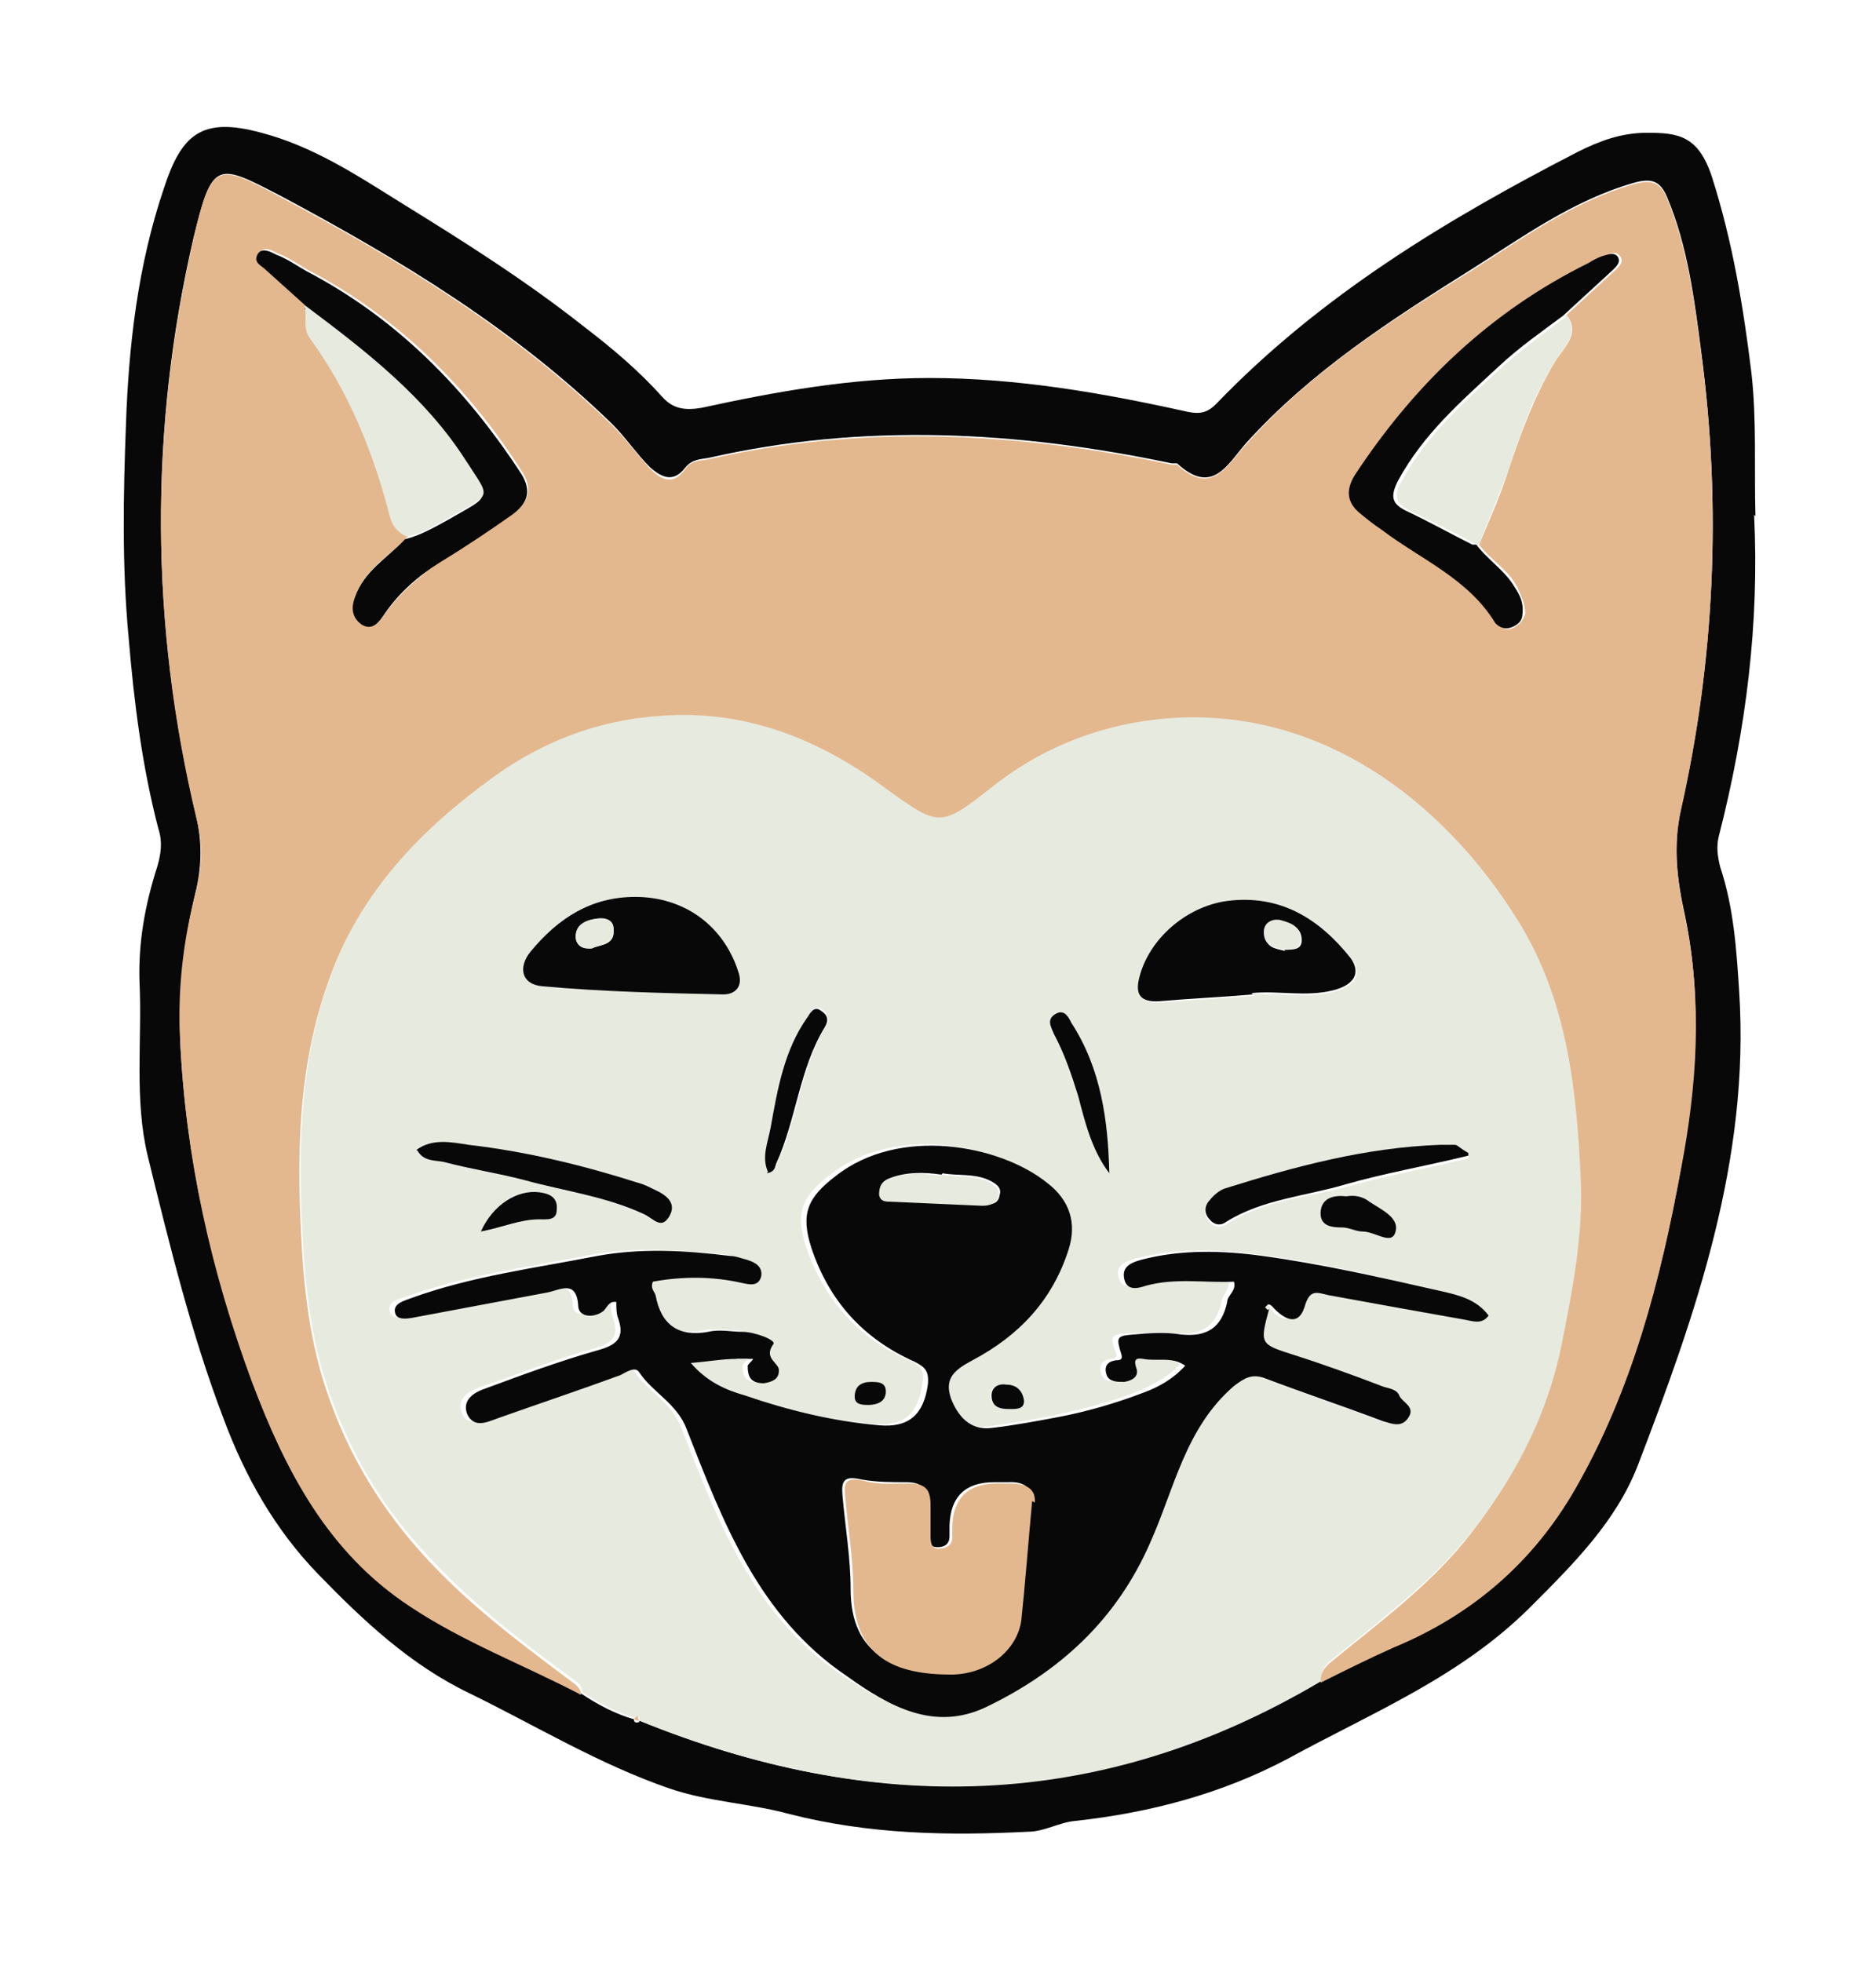 <svg xmlns="http://www.w3.org/2000/svg" viewBox="0 0 138.5 144.8"><defs><style>      .cls-1 {        fill: #e7eadf;      }      .cls-2 {        fill: #080808;      }      .cls-3 {        fill: #e4b88f;      }    </style></defs><g><g id="Capa_1"><g><path class="cls-2" d="M129.5,38c.4,8-.6,15.9-2.6,23.7-.2.8-.1,1.5.1,2.3,1,3,1.2,6.1,1.4,9.2.8,12.4-3.2,23.8-7.5,35-1.6,4.1-4.7,7.2-7.9,10.4-5.2,5.2-11.7,7.8-17.9,11.2-4.9,2.6-10.2,4-15.7,4.6-1.2.1-2.3.8-3.5.8-5.9.3-11.7.2-17.6-1.3-2.9-.8-6-.9-8.9-1.9-5.2-1.8-9.8-4.6-14.7-7-4.4-2.1-7.9-5.4-11.2-8.8-3.2-3.3-5.4-7.2-7-11.5-2.4-6.3-4-12.9-5.6-19.4-1-4.2-.4-8.6-.6-12.8-.1-2.9.4-5.7,1.3-8.5.3-1,.4-1.9.1-2.8-1.2-4.6-1.8-9.3-2.2-14.1-.5-5.3-.4-10.5-.2-15.8.2-5.9.9-11.8,2.8-17.4,1.3-4,2.8-5.3,7.2-4.1,3.8,1,7,3.1,10.2,5.1,4.7,2.9,9.3,5.8,13.6,9.2,2.1,1.6,4.1,3.3,5.8,5.2.8.9,1.7,1,2.9.8,5.5-1.2,11.1-2.2,16.8-2.2,6.5,0,12.8,1.1,19.1,2.5,1,.2,1.5,0,2.1-.6,7.7-8,17-13.6,26.7-18.6,1.6-.8,3.2-1.4,5.1-1.4,2.3,0,3.8.2,4.8,3.3,1.5,4.7,2.3,9.5,2.9,14.4.4,3.5.2,7,.3,10.6ZM47.2,127c17.2,7,34,6.7,50.3-2.9,1.8-.9,3.5-1.8,5.4-2.6,5.8-2.4,10.3-6.2,13.4-11.7,4.2-7.3,6.3-15.4,7.8-23.6,1.1-6.2,1.6-12.4.3-18.6-.6-2.7-.9-5.2-.3-7.9,2.5-11.1,3-22.4,1.5-33.7-.5-3.9-1-7.8-2.5-11.4-.5-1.2-1.1-1.5-2.5-1.1-4.5,1.3-8.2,4-12,6.4-5.9,3.7-11.8,7.5-16.6,12.8-1.4,1.6-2.5,3.9-5.1,1.5,0,0-.2,0-.4,0-11.4-2.4-22.8-3-34.2-.4-.6.1-1.2.1-1.7.7-.9,1.2-1.8.7-2.6,0-1-1-1.8-2.2-2.8-3.2-7.2-7-15.6-12.1-24.4-16.8-4.8-2.5-5.1-2.7-6.5,3-3.3,14.2-3.2,28.5.2,42.8.4,1.8.4,3.5,0,5.3-.9,3.6-1.3,7.4-1.2,11.1.4,8.7,2.3,17,5.3,25.2,2.4,6.5,5.6,12.6,11.7,16.6,4,2.6,8.4,4.3,12.6,6.5,1.2.8,2.5,1.5,3.9,1.9,0,.2.1.3.4.2Z"></path><path class="cls-1" d="M97.5,124.1c-16.3,9.7-33.1,9.9-50.3,2.9,0-.1,0-.3-.1-.4,0,0-.1.1-.2.2-1.4-.4-2.7-1.1-3.9-1.9,0-.4-.3-.7-.6-.9-4-2.9-7.9-5.9-11.2-9.6-3.4-3.7-5.8-8-7.3-12.9-.9-3-1.3-6.1-1.5-9.3-.4-6.8-.4-13.6,2-20.1,2.3-6.4,6.7-11.1,12.2-15,3.9-2.8,8.2-4.2,12.9-4.5,6-.3,11.3,1.8,16,5.4,3.9,2.9,4,3,7.7,0,3.6-2.9,7.8-4.6,12.3-5.1,11.8-1.3,21.1,5.9,26.7,14.9,3.6,5.8,4.2,12.4,4.6,19,.2,4.1-.6,8.1-1.4,12.2-1.1,5.6-3.6,10.4-7.2,14.6-2.7,3.3-6.2,5.9-9.5,8.6-.5.4-1.2.8-1.1,1.7ZM54.4,100.3c.1.1.3.3.4.4,0,.8.2,1.4,1.2,1.3.6,0,1-.2,1.1-.9,0-.7-1.2-1-.4-2,.2-.3-1.4-.8-2.3-.9-.8,0-1.7-.2-2.5,0-2.3.4-3.5-.4-3.9-2.7,0-.3-.4-.5-.2-1,2.2-.3,4.4-.3,6.6.1.5.1,1.2.4,1.4-.5.2-.7-.4-1-1-1.2-.4-.1-.9-.3-1.3-.3-3.3-.3-6.5-.6-9.8,0-4.6.9-9.2,1.5-13.7,3.1-.5.2-1.5.3-1.2,1.2.2.5,1,.3,1.6.2,3.2-.6,6.4-1.3,9.6-1.8,1-.2,2.2-.9,2.3,1.1,0,.7,1.1.8,1.8.3.3-.2.4-.8,1-.7,0,.4,0,.8.1,1.1.6,1.6,0,2.1-1.6,2.5-2.8.8-5.5,1.9-8.2,2.8-.9.3-1.7.9-1.3,1.9.4,1,1.3.6,2.2.3,3-1.1,6-2.2,9.1-3.2.5-.2,1.1-.7,1.4-.2,1,1.5,2.8,2.3,3.5,4.2,2.7,6.9,5.3,13.8,11.8,18.2,3.2,2.2,6.6,4,10.3,2.3,5.4-2.5,9.6-6.4,12.1-12.1,1.8-4,2.6-8.6,6.2-11.6.7-.6,1.2-.9,2.2-.6,2.9,1.1,5.9,2.1,8.8,3.2.7.3,1.4.5,1.9-.3.5-.8-.5-1.1-.7-1.6-.2-.5-.8-.6-1.3-.7-2.2-.8-4.3-1.6-6.5-2.3-2.5-.8-2.5-.8-1.8-3.4,0,0,.2-.1.2-.2.8,1,1.9,1.7,2.4.1.4-1.4.9-1.1,1.8-.9,3.3.6,6.7,1.2,10,1.8.6.1,1.3.4,1.8-.3-.9-1.2-2.3-1.5-3.5-1.8-4.4-1-8.8-2.1-13.2-2.6-2.9-.4-6-.5-9,.3-.7.2-1.5.5-1.2,1.4.2.9,1.1.6,1.6.5,2.2-.6,4.3-.2,6.5-.3.1.7-.4,1-.5,1.5-.4,1.9-1.5,2.6-3.4,2.4-1.1-.1-2.3,0-3.5,0-1.3.1-1.4.2-.9,1.5.1.4-.2.4-.4.4-.7.1-.9.6-.7,1.1.2.6.8.6,1.3.5.6,0,1.1-.4.9-1-.2-.6-.1-.8.5-.7,1,.2,2-.2,3.1.5-.9,1-2,1.5-3.1,2-2,.8-4.1,1.3-6.3,1.8-1.6.3-3.3.6-4.9.8-1.6.2-2.5-.8-3-2.2-.5-1.5.2-2.1,1.6-2.8,3.4-1.8,5.9-4.4,7.1-8.2.6-2,.1-3.6-1.6-4.9-3.5-2.8-10.9-4.2-15.6-.5-2.1,1.6-2.6,2.8-1.8,5.3,1.3,3.9,3.9,6.8,7.6,8.4.8.4,1.2.7,1,1.7-.3,2.2-1.3,3.2-3.6,3-3.4-.3-6.7-1.1-9.9-2.2-1.4-.5-2.9-1-4-2.4,1.3-.1,2.4-.2,3.4-.3ZM92.5,73.4c2-.1,4,.3,6-.2,1.6-.4,2.1-1.4,1.3-2.4-2.3-3-5.2-4.8-9.1-4.2-3.1.4-5.8,2.7-6.5,5.7-.3,1.2.1,1.8,1.5,1.7,2.3-.2,4.6-.3,6.9-.5ZM46.9,66.2c-3.3,0-5.7,1.6-7.7,4-1,1.2-.7,2.5.9,2.6,4.4.3,8.8.5,13.3.6,1,0,1.5-.6,1.1-1.7-1.2-3.4-4-5.5-7.6-5.5ZM30.7,84.9c.6.8,1.4.7,2.1.9,1.9.5,3.9.8,5.8,1.3,3,.8,6,1.2,8.8,2.5.7.3,1.4,1.2,1.9.2.6-1-.2-1.6-1.1-2-.4-.2-.8-.4-1.2-.5-4.1-1.2-8.3-2.2-12.5-2.8-1.2-.1-2.6-.5-3.9.4ZM108.4,85.3c-.7-.4-.9-.6-1-.6-.4,0-.8-.1-1.1,0-5.4.2-10.6,1.6-15.8,3.2-.5.1-.9.5-1.2.9-.4.4-.4,1,0,1.4.3.4.8.4,1.2.2,2.7-1.8,5.9-2,8.9-2.8,2.8-.8,5.7-1.3,9-2.1ZM56.7,86.5c.6,0,.6-.4.7-.7,1.5-3.2,1.7-7,3.6-10.1.3-.4.1-.9-.3-1.2-.6-.4-.8.2-1,.5-1.8,2.4-2.2,5.3-2.7,8.1-.2,1.1-.7,2.2-.2,3.3ZM81.9,86.6c-.1-3.9-.6-7.7-2.8-11.1-.3-.4-.5-1-1.1-.7-.8.3-.4,1-.2,1.5.8,1.5,1.3,3,1.8,4.6.6,2,1,4,2.3,5.7ZM99.4,88.3c-.9,0-1.8.1-1.9,1.1-.1,1.1.7,1.1,1.6,1.2.5,0,1,.3,1.5.3.8,0,2.1,1,2.4.1.4-1.1-1-1.7-1.9-2.3-.5-.3-1-.5-1.7-.4ZM35.5,90.9c1.6-.2,2.9-.9,4.3-.9.6,0,1.2.1,1.3-.7,0-.9-.6-1.2-1.3-1.3-1.6-.3-3.4.9-4.3,2.9ZM74.5,104c.5,0,1.1,0,1-.6,0-.7-.5-1.1-1.3-1.2-.6,0-1.1.2-1.1.8,0,.8.7.9,1.3,1ZM65.4,102.7c0-.7-.6-.7-1.1-.7-.7,0-1.2.3-1.2,1.1,0,.6.6.6,1,.6.7,0,1.2-.2,1.3-1Z"></path><path class="cls-3" d="M97.5,124.1c0-.9.6-1.3,1.1-1.7,3.3-2.7,6.8-5.3,9.5-8.6,3.5-4.3,6.1-9.1,7.2-14.6.8-4,1.6-8.1,1.4-12.2-.3-6.6-1-13.2-4.6-19-5.5-8.9-14.9-16.2-26.7-14.9-4.5.5-8.7,2.2-12.3,5.1-3.7,2.9-3.8,2.8-7.7,0-4.7-3.5-10-5.7-16-5.4-4.7.2-9,1.7-12.9,4.5-5.4,3.9-9.9,8.5-12.2,15-2.4,6.6-2.4,13.3-2,20.1.2,3.2.6,6.2,1.5,9.3,1.5,4.9,3.9,9.1,7.3,12.9,3.3,3.7,7.2,6.6,11.2,9.6.3.2.6.5.6.9-4.2-2.2-8.7-3.9-12.6-6.5-6.1-4-9.2-10-11.7-16.6-3-8.1-4.9-16.5-5.3-25.2-.2-3.7.2-7.4,1.2-11.1.4-1.7.5-3.4,0-5.3-3.4-14.2-3.5-28.5-.2-42.8,1.3-5.7,1.7-5.6,6.5-3,8.7,4.6,17.2,9.8,24.4,16.8,1,1,1.8,2.1,2.8,3.2.8.8,1.7,1.3,2.6,0,.4-.6,1.1-.6,1.7-.7,11.4-2.6,22.8-2,34.2.4.1,0,.3,0,.4,0,2.6,2.4,3.7,0,5.1-1.5,4.7-5.3,10.6-9.1,16.6-12.8,3.8-2.4,7.5-5.1,12-6.4,1.4-.4,2-.1,2.5,1.1,1.5,3.7,2,7.6,2.5,11.4,1.5,11.3,1,22.6-1.5,33.7-.6,2.7-.3,5.2.3,7.9,1.3,6.2.9,12.4-.3,18.6-1.5,8.2-3.6,16.3-7.8,23.6-3.1,5.4-7.6,9.3-13.4,11.7-1.8.8-3.6,1.7-5.4,2.6ZM115.6,23.3c1.2-1.1,2.4-2.2,3.7-3.4.3-.3.6-.6.3-1-.3-.4-.7-.2-1.1,0-.4.1-.7.4-1,.5-7.3,3.6-12.9,9-17.3,15.7-.7,1-.7,1.9.3,2.7.5.5,1.1.9,1.7,1.3,2.9,2.1,6.4,3.6,8.4,6.9.2.4.7.6,1.2.3.4-.2.7-.6.8-1,0-.8-.3-1.3-.6-2-.7-1.3-2-2-2.8-3.1.8-1.9,1.6-3.7,2.2-5.6.9-2.7,1.9-5.4,3.4-7.9.6-1,1.9-2,.9-3.4ZM30,39.7c-1.3,1.4-3.1,2.3-3.7,4.3-.3.8-.3,1.6.5,2,.8.5,1.3-.2,1.7-.8,1.1-1.5,2.5-2.7,4.1-3.8,1.8-1.2,3.6-2.3,5.3-3.5,1-.7,1.5-1.7.7-3-4-6.3-9.2-11.5-15.9-15-.7-.4-1.4-.9-2.2-1.2-.4-.2-1-.6-1.4,0-.3.5.3.8.6,1.1,1,.9,2,1.8,3,2.7.1.8-.2,1.6.4,2.4,2.9,4,4.6,8.5,5.9,13.2.2.7.7,1.1,1.2,1.4Z"></path><path class="cls-3" d="M46.9,126.8c0,0,.1-.1.2-.2,0,.1,0,.3.1.4-.2,0-.3,0-.4-.2Z"></path><path class="cls-2" d="M54.4,100.3c-1.1,0-2.1.2-3.4.3,1.2,1.4,2.6,2,4,2.4,3.2,1.1,6.5,1.9,9.9,2.2,2.2.2,3.3-.8,3.6-3,.1-1-.2-1.3-1-1.7-3.8-1.7-6.3-4.5-7.6-8.4-.8-2.5-.3-3.7,1.8-5.3,4.7-3.7,12.1-2.3,15.6.5,1.7,1.3,2.2,3,1.6,4.9-1.2,3.8-3.7,6.4-7.1,8.2-1.3.7-2.1,1.3-1.6,2.8.5,1.3,1.4,2.4,3,2.2,1.7-.2,3.3-.5,4.9-.8,2.1-.4,4.2-1,6.3-1.8,1.1-.4,2.2-1,3.1-2-1-.7-2.1-.3-3.1-.5-.6-.1-.7.1-.5.7.2.6-.3.9-.9,1-.5,0-1.1,0-1.3-.5-.2-.6,0-1,.7-1.1.2,0,.5,0,.4-.4-.4-1.3-.4-1.4.9-1.5,1.1-.1,2.3-.2,3.5,0,1.9.2,3-.5,3.4-2.4,0-.5.7-.8.5-1.5-2.2.1-4.3-.3-6.5.3-.6.2-1.4.4-1.6-.5-.2-.9.5-1.2,1.2-1.4,3-.8,6.1-.7,9-.3,4.4.6,8.8,1.6,13.2,2.6,1.3.3,2.6.6,3.5,1.8-.5.7-1.2.4-1.8.3-3.4-.6-6.7-1.2-10-1.8-.9-.2-1.4-.5-1.8.9-.5,1.5-1.6.8-2.4-.1-.1-.1-.3-.2-.4,0,0,0,.1.1.2.2-.7,2.6-.7,2.6,1.8,3.4,2.2.7,4.4,1.5,6.5,2.3.5.2,1.1.2,1.3.7.2.5,1.2.8.7,1.6-.5.8-1.2.5-1.9.3-2.9-1.1-5.9-2.1-8.8-3.2-.9-.3-1.4,0-2.2.6-3.6,3.1-4.4,7.6-6.2,11.6-2.5,5.7-6.7,9.5-12.1,12.1-3.8,1.8-7.1,0-10.3-2.3-6.5-4.4-9.1-11.3-11.8-18.2-.7-1.9-2.5-2.7-3.5-4.2-.3-.5-1,0-1.4.2-3,1.1-6,2.1-9.1,3.2-.8.3-1.7.7-2.2-.3-.4-1,.4-1.6,1.3-1.9,2.7-1,5.4-2,8.2-2.8,1.5-.4,2.2-.9,1.6-2.5-.1-.3-.1-.7-.1-1.1-.6-.1-.7.5-1,.7-.7.5-1.7.4-1.8-.3-.1-2.1-1.3-1.3-2.3-1.1-3.2.6-6.4,1.2-9.6,1.8-.5.1-1.4.3-1.6-.2-.3-.8.7-1,1.2-1.2,4.4-1.6,9.1-2.2,13.7-3.1,3.3-.6,6.5-.4,9.8,0,.4,0,.9.2,1.3.3.6.2,1.1.5,1,1.2-.2.8-.9.6-1.4.5-2.2-.5-4.4-.5-6.6-.1-.2.5.1.7.2,1,.4,2.2,1.7,3.1,3.9,2.7.8-.2,1.7,0,2.5,0,.9,0,2.5.6,2.3.9-.8,1.1.5,1.4.4,2,0,.6-.5.8-1.1.9-1,0-1.2-.5-1.2-1.3.1-.2.3-.3.4-.5-.3,0-.6,0-.8,0ZM76.2,110.8q0-1.5-1.8-1.4c-.3,0-.6,0-1,0q-3.2,0-3.3,3.2c0,.3,0,.5,0,.8,0,.6-.4.8-.9.8-.6,0-.7-.5-.7-.9,0-.8,0-1.5,0-2.3,0-1.1-.4-1.6-1.6-1.6-1.1,0-2.2,0-3.3-.2-1.3-.3-1.5.1-1.4,1.2.2,2.3.6,4.6.6,6.9,0,4.9,3.3,6.1,7.2,6.2,2.7,0,4.9-1.7,5.2-4,.3-2.8.5-5.6.8-8.8ZM69.5,86.7c-1.3-.2-2.7-.2-3.9.3-.5.2-.7.6-.6,1.1,0,.5.5.5.9.5,2.2,0,4.5.2,6.7.3.6,0,1.1,0,1.2-.7.2-.6-.4-.9-.8-1.1-1.1-.5-2.3-.3-3.4-.5Z"></path><path class="cls-2" d="M92.5,73.4c-2.3.2-4.6.3-6.9.5-1.4.1-1.8-.5-1.5-1.7.7-2.9,3.5-5.3,6.5-5.7,3.9-.5,6.8,1.3,9.1,4.2.8,1.1.3,2-1.3,2.4-2,.5-4,0-6,.2ZM94.8,70.1c.7,0,1.3,0,1.3-.7,0-1-.8-1.2-1.5-1.4-.6-.1-1.2.2-1.2.9,0,1.1.8,1.1,1.5,1.3Z"></path><path class="cls-2" d="M46.9,66.2c3.6,0,6.5,2.1,7.6,5.5.4,1.1-.2,1.7-1.1,1.7-4.4-.1-8.9-.2-13.3-.6-1.6-.1-1.9-1.4-.9-2.6,2-2.4,4.4-4,7.7-4ZM43.7,70c.6-.3,1.7-.2,1.6-1.4,0-.7-.6-.9-1.2-.8-.8.1-1.5.4-1.6,1.3,0,.6.4,1,1.2.9Z"></path><path class="cls-2" d="M30.7,84.9c1.2-.9,2.6-.6,3.9-.4,4.3.5,8.4,1.5,12.5,2.8.4.1.8.3,1.2.5.9.4,1.7,1,1.1,2-.6,1-1.2.1-1.9-.2-2.8-1.3-5.9-1.7-8.8-2.5-1.9-.5-3.9-.8-5.8-1.3-.7-.2-1.6,0-2.1-.9Z"></path><path class="cls-2" d="M108.4,85.3c-3.3.8-6.2,1.3-9,2.1-3,.9-6.2,1.1-8.9,2.8-.4.3-.9.2-1.2-.2-.4-.4-.4-1,0-1.4.3-.4.8-.8,1.2-.9,5.1-1.6,10.3-3,15.8-3.2.4,0,.8,0,1.1,0,.2,0,.3.2,1,.6Z"></path><path class="cls-2" d="M56.7,86.5c-.5-1.1,0-2.2.2-3.3.5-2.8,1-5.7,2.7-8.1.2-.3.5-.9,1-.5.5.3.6.7.3,1.2-1.9,3.1-2.1,6.8-3.6,10.1-.1.3-.1.6-.7.7Z"></path><path class="cls-2" d="M81.9,86.6c-1.3-1.7-1.8-3.8-2.3-5.7-.5-1.6-1-3.1-1.8-4.6-.2-.5-.6-1.1.2-1.5.6-.3.9.3,1.1.7,2.2,3.4,2.7,7.2,2.8,11.1Z"></path><path class="cls-2" d="M99.4,88.3c.6-.1,1.2,0,1.7.4.9.6,2.3,1.2,1.9,2.3-.3.9-1.5-.1-2.4-.1-.5,0-1-.3-1.5-.3-.8,0-1.7-.1-1.6-1.2.1-1,1-1.2,1.9-1.1Z"></path><path class="cls-2" d="M35.5,90.9c.9-2,2.7-3.1,4.3-2.9.8.1,1.4.4,1.3,1.3,0,.8-.7.7-1.3.7-1.4,0-2.7.6-4.3.9Z"></path><path class="cls-2" d="M74.5,104c-.6,0-1.3-.1-1.3-1,0-.6.5-.9,1.1-.8.7,0,1.2.4,1.3,1.2,0,.6-.5.6-1,.6Z"></path><path class="cls-2" d="M65.4,102.7c0,.8-.7,1-1.3,1-.4,0-1,0-1-.6,0-.8.5-1.1,1.2-1.1.5,0,1.1,0,1.1.7Z"></path><path class="cls-2" d="M22.6,22.6c-1-.9-2-1.8-3-2.7-.3-.3-.9-.5-.6-1.1.3-.6,1-.2,1.4,0,.8.3,1.5.8,2.2,1.2,6.7,3.5,11.8,8.7,15.9,15,.8,1.3.4,2.2-.7,3-1.7,1.2-3.5,2.4-5.3,3.5-1.6,1-3,2.2-4.1,3.8-.4.6-.9,1.3-1.7.8-.7-.5-.8-1.2-.5-2,.7-2,2.4-2.9,3.7-4.3,1.2-.3,2.2-.9,3.3-1.5,3.1-1.8,2.9-1.3,1.1-4.1-3-4.7-7.4-8-11.8-11.4Z"></path><path class="cls-2" d="M109,40.2c.8,1.1,2.1,1.9,2.8,3.1.4.6.7,1.2.6,2,0,.5-.3.8-.8,1-.5.2-.9,0-1.2-.3-2-3.3-5.5-4.7-8.4-6.9-.6-.4-1.1-.8-1.7-1.3-.9-.8-.9-1.7-.3-2.7,4.4-6.7,10-12.1,17.3-15.7.3-.2.7-.4,1-.5.4-.1.8-.3,1.1,0,.3.4,0,.7-.3,1-1.2,1.1-2.4,2.2-3.7,3.4-1.6,1.2-3.2,2.3-4.7,3.7-2.8,2.6-5.6,5-7.5,8.5-.6,1.2-.4,1.7.6,2.2,1.7.8,3.3,1.7,4.9,2.5Z"></path><path class="cls-1" d="M109,40.2c-1.6-.9-3.3-1.7-4.9-2.5-1-.5-1.3-1.1-.6-2.2,1.8-3.4,4.7-5.9,7.5-8.5,1.5-1.3,3.1-2.5,4.7-3.7.9,1.5-.3,2.4-.9,3.4-1.6,2.5-2.5,5.1-3.4,7.9-.7,1.9-1.5,3.7-2.2,5.6Z"></path><path class="cls-1" d="M22.6,22.6c4.4,3.3,8.8,6.7,11.8,11.4,1.8,2.8,2,2.4-1.1,4.1-1,.6-2.1,1.3-3.3,1.5-.6-.3-1-.7-1.2-1.4-1.2-4.7-3-9.2-5.9-13.2-.6-.8-.2-1.6-.4-2.4Z"></path><path class="cls-3" d="M76.2,110.8c-.3,3.2-.5,6-.8,8.8-.3,2.2-2.5,4-5.2,4-4,0-7.2-1.2-7.2-6.2,0-2.3-.4-4.6-.6-6.9-.1-1.1,0-1.5,1.4-1.2,1,.3,2.2.2,3.3.2,1.2,0,1.6.4,1.6,1.6,0,.8,0,1.5,0,2.3,0,.5.1,1,.7.9.5,0,.9-.3.9-.8,0-.3,0-.5,0-.8q.1-3.2,3.3-3.2c.3,0,.6,0,1,0q1.9,0,1.8,1.4Z"></path><path class="cls-1" d="M69.5,86.7c1.1.2,2.3,0,3.4.5.4.2,1,.5.8,1.1-.2.6-.7.7-1.2.7-2.2-.1-4.5-.2-6.7-.3-.4,0-.8,0-.9-.5,0-.5.1-.9.6-1.1,1.3-.6,2.6-.5,3.9-.3Z"></path><path class="cls-1" d="M54.4,100.3c.3,0,.6,0,.8,0-.1.2-.3.3-.4.5-.1-.1-.3-.3-.4-.4Z"></path><path class="cls-1" d="M93.6,96.7c0,0-.2-.2-.2-.2.1-.2.3-.1.4,0,0,0-.2.2-.2.2Z"></path><path class="cls-1" d="M94.8,70.1c-.6-.2-1.5-.2-1.5-1.3,0-.7.6-1,1.2-.9.7.2,1.5.4,1.5,1.4,0,.8-.6.8-1.3.7Z"></path><path class="cls-1" d="M43.7,70c-.8,0-1.2-.3-1.2-.9,0-.9.8-1.2,1.6-1.3.7,0,1.2.1,1.2.8.1,1.2-1,1.1-1.6,1.4Z"></path></g></g></g></svg>